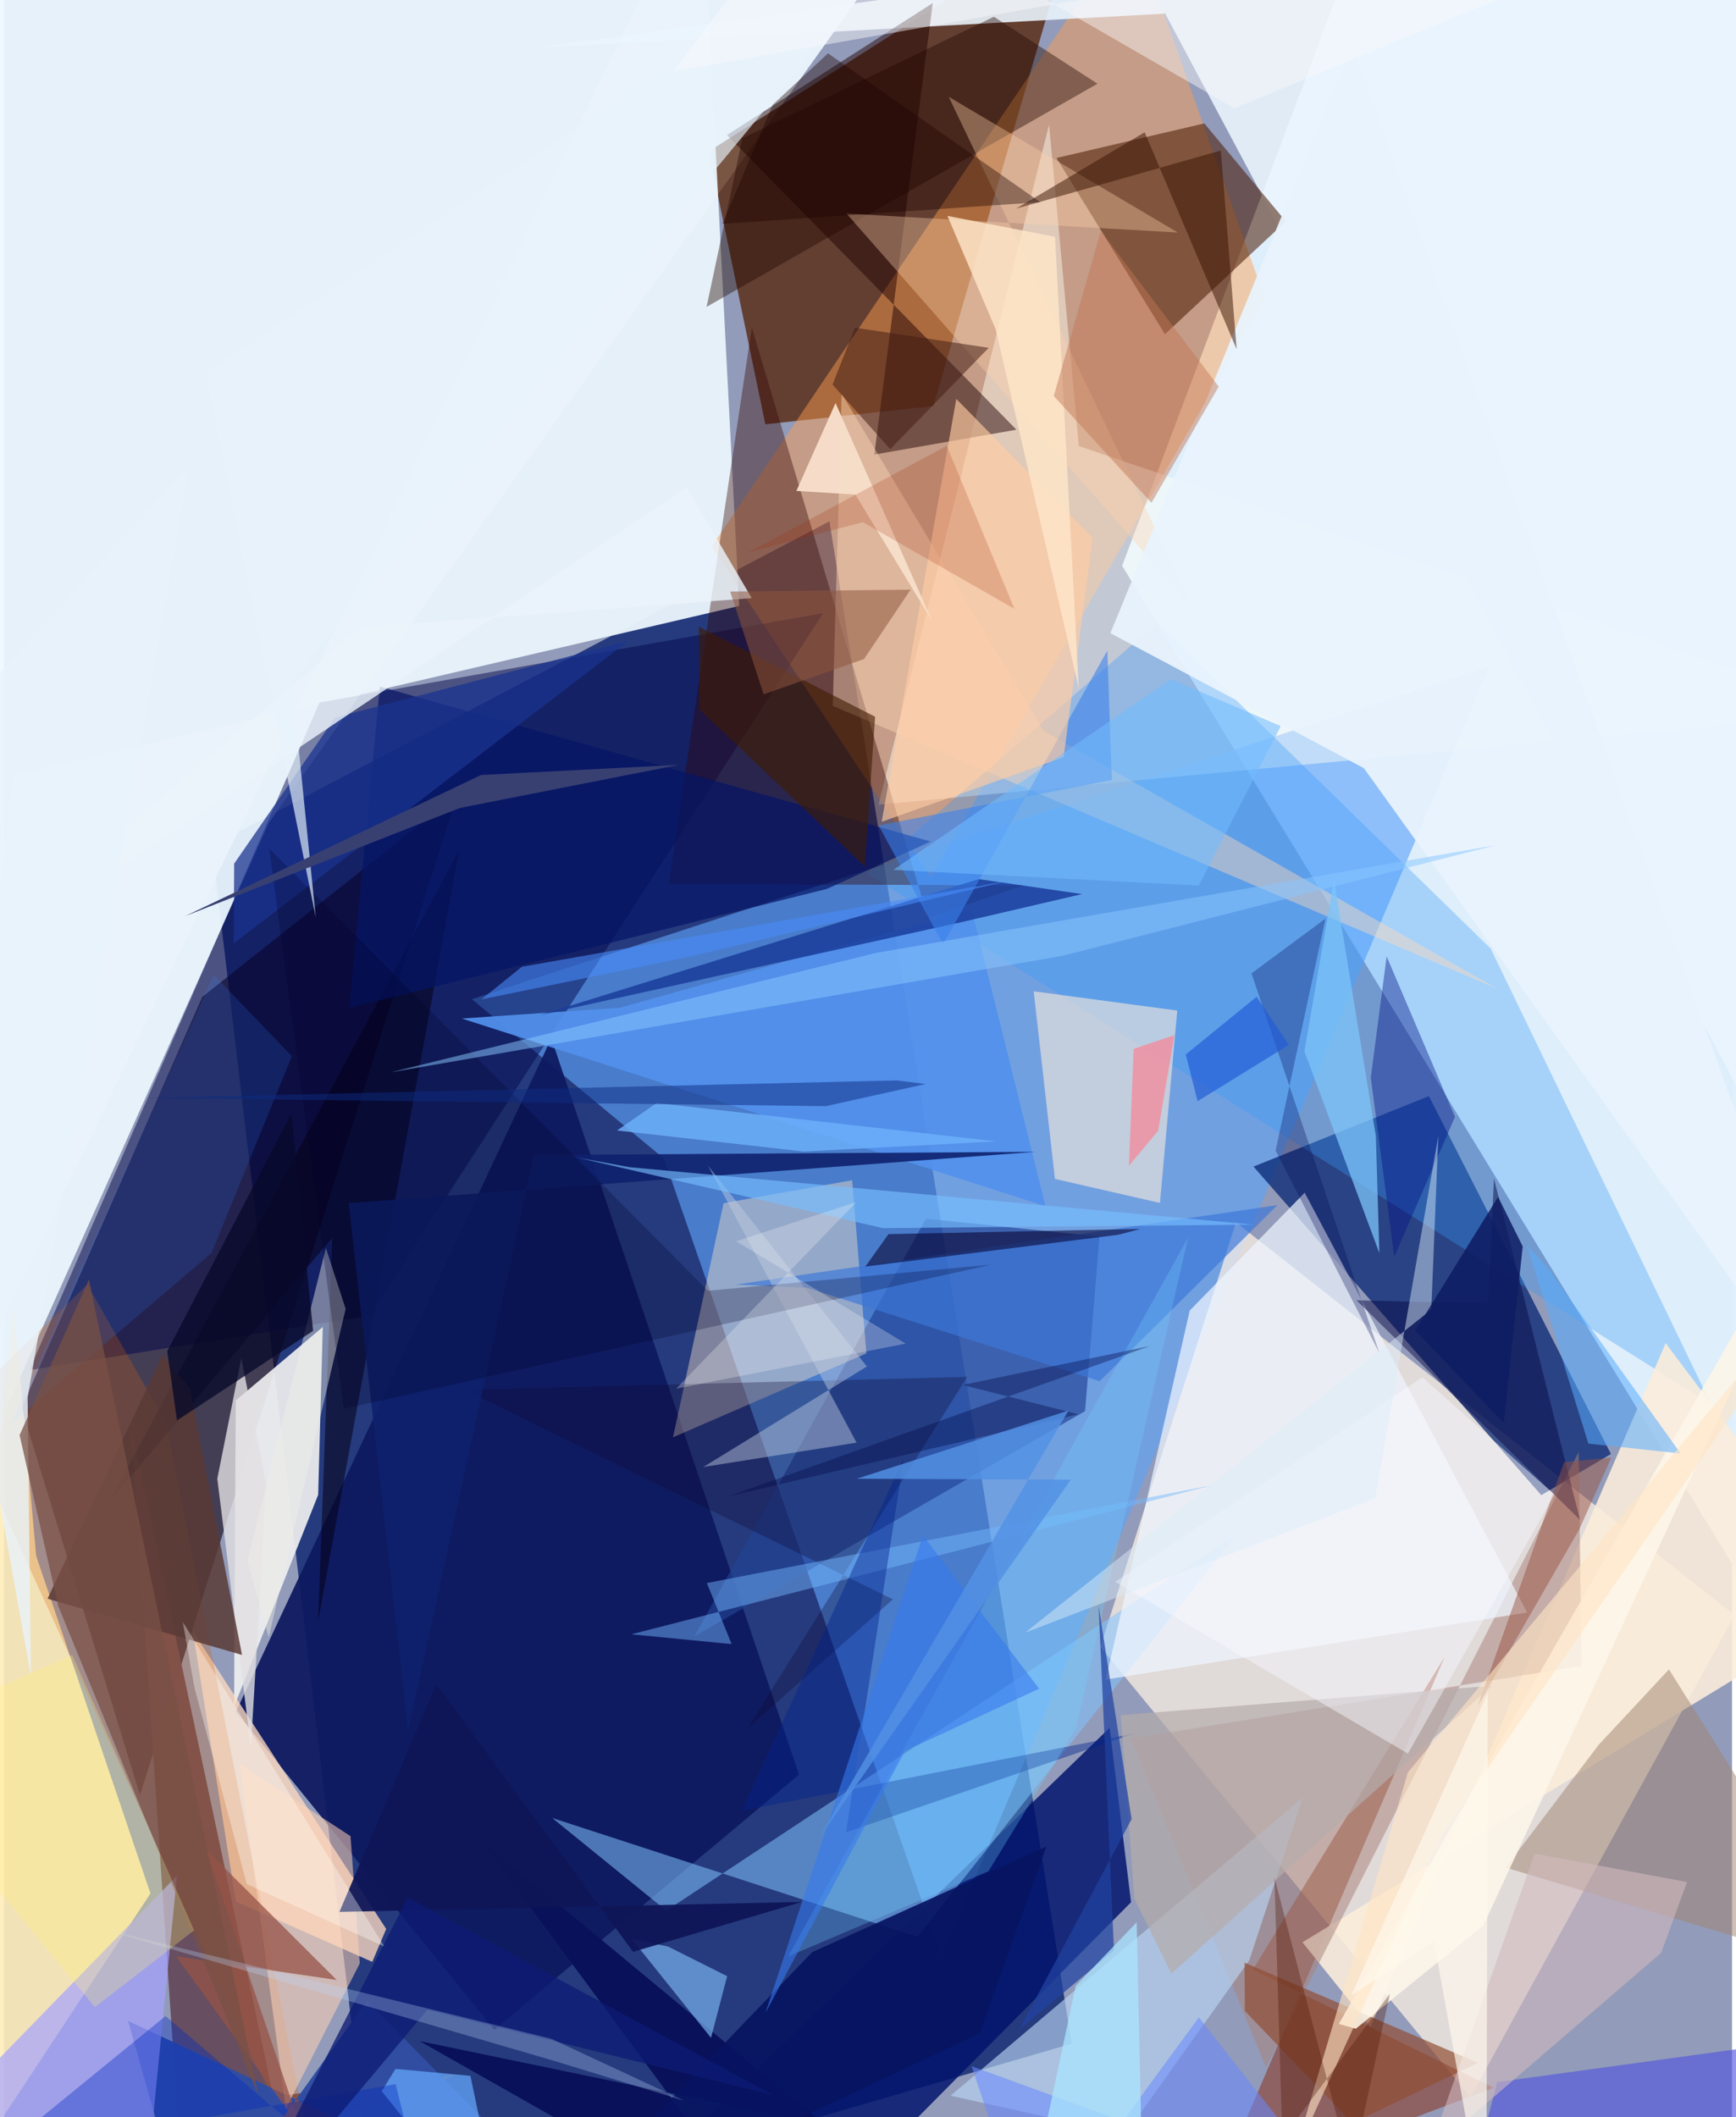 <svg xmlns="http://www.w3.org/2000/svg" width="228" height="278" viewBox="0 0 836 1024"><path fill="#929bb9" d="M0 0h836v1024H0z"/><path fill="#0a226f" fill-opacity=".788" d="M180.85 1086l335.671-97.536L399.35 252.142 100.636 409.005z"/><path fill="#eef9ff" fill-opacity=".918" d="M128.173 397.873l316.19-442.33L-62-53.482.769 681.95z"/><path fill="#dfeffc" fill-opacity=".98" d="M540.943 273.639L667.383-62 873.288-9.27l-3.148 821.463z"/><path fill="#5ea3f8" fill-opacity=".627" d="M226.347 483.279l92.99 77.132 134.158 386.245 265.133-624.408z"/><path fill="#fff2e5" fill-opacity=".718" d="M837.246 781.155l-127.768 233.163-179.086-217.77 65.65-205.337z"/><path fill="#110013" fill-opacity=".6" d="M219.363 384.236L95.96 482.14 8.495 680.924l57.287 187.294z"/><path fill="#511d01" fill-opacity=".729" d="M340.978 73.25L518.361-39.927l-68.74 236.322-81.276 8.823z"/><path fill="#eaf3fb" fill-opacity=".957" d="M355.7 293.06L4.665 374.972-37.06 713.497 337.38-62z"/><path fill="#042170" fill-opacity=".725" d="M689.344 530.16l-84.86 34.079 139.222 158.916 33.705-19.91z"/><path fill="#ff9f4f" fill-opacity=".463" d="M610.063 144.483L448.445 424.045 342.386 264.32 545.691-37.134z"/><path fill="#ecedef" fill-opacity=".929" d="M154.244 641.812l-2.227 81.162-40.695 102.522.81-148.16z"/><path fill="#0d1960" fill-opacity=".933" d="M264.807 502.17l119.81 356.157L237.272 981.7 112.25 827.858z"/><path fill="#ffebb6" fill-opacity=".882" d="M15.564 752.502L4.77 631.422-41.444 1086 70.877 915.814z"/><path fill="#00136b" fill-opacity=".839" d="M545.245 920.052L380.715 1086l-68.28-34.956L534.899 835.67z"/><path fill="#fffff6" fill-opacity=".451" d="M898 344.55l-474.952 44.665 82.545-328.964 14.41 155.475z"/><path fill="#664d5e" fill-opacity=".969" d="M130.338 1013.997l-68.905-324.04 24.377 360.088 133.762-46.635z"/><path fill="#ebf4fd" fill-opacity=".89" d="M561.778 6.593L257.49 23.143 867.083-62l-2.978 635.83z"/><path fill="#00064b" fill-opacity=".478" d="M12.286 662.718l164.74-26.44 219.306-339.769-243.682 43.262z"/><path fill="#491a03" fill-opacity=".553" d="M509.181 76.42l71.522-16.724 39.427 47.363-58.475 54.593z"/><path fill="#214294" fill-opacity=".667" d="M333.981 791.482L446.02 589.44l83.97 8.676-6.994 84.396z"/><path fill="#8a2b10" fill-opacity=".506" d="M696.978 801.366l-111.36 259.302 135.044-50.887-116.469-57.134z"/><path fill="#379afb" fill-opacity=".333" d="M825.88 679.194L719.214 458.778 557.91 301.341 417.79 422.61z"/><path fill="#82c5ff" fill-opacity=".541" d="M596.286 742.108L441.89 936.804l-176.656-57.51 55.182 44.82z"/><path fill="#fedac0" fill-opacity=".769" d="M112.19 919.698L91.385 789.022l93.527 143.953-6.736 15.905z"/><path fill="#330500" fill-opacity=".388" d="M493.09 428.205l-171.504-.65 40.211-269.177 85.227 285.615z"/><path fill="#f7e1c8" fill-opacity=".431" d="M323.665 695.178l93.538-40.58-6.862-83.775-62.206 11.106z"/><path fill="#faedda" fill-opacity=".894" d="M661.084 980.344l-32.901-40.934L898 774.974l-94.12-125.342z"/><path fill="#a9837a" fill-opacity=".514" d="M610.545 999.921l151.246-297.638 1.411 103.446-217.963 35.184z"/><path fill="#f0e7dc" fill-opacity=".631" d="M508.435 570.192l-10.287-90.734 69.472 9.313-8.393 93.054z"/><path fill="#1f0200" fill-opacity=".482" d="M421.047 219.853l68.761-12.021L349.773 65.318l99.56-63.84z"/><path fill="#eef5ff" fill-opacity=".718" d="M573.639 633.877l55.618-57.012 107.63 203.04-203.816 32.412z"/><path fill="#b8d7f4" fill-opacity=".639" d="M457.907 1013.621l170.536-144.368-25.986 78.903-59.969 84.183z"/><path fill="#d86007" fill-opacity=".251" d="M153.16 1065.945L-22.656 681.883l63.026-60.604 37.91 66.794z"/><path fill="#a08471" fill-opacity=".51" d="M771.477 843.908l-44.976 59.36L898 954.887l-92.516-147.46z"/><path fill="#314da2" fill-opacity=".988" d="M292.098 1086L175.612 967.703 90.67 1086 60.035 977.43z"/><path fill="#ffd9b9" fill-opacity=".424" d="M502.969 353.505L405.228 190.39l-4.269 151.03 321.68 136.915z"/><path fill="#040116" fill-opacity=".553" d="M158.839 598.6L50.659 726.838 220.174 411.31l-68.19 372.783z"/><path fill="#08125a" fill-opacity=".996" d="M230.359 889.554l166.884 138.339-196.168-40.69L375.447 1086z"/><path fill="#5291eb" fill-opacity=".933" d="M468.176 439.874L297.884 487.4l-76.355 5.223 282.34 90.782z"/><path fill="#e2e0e2" fill-opacity=".8" d="M114.81 656.917l12.173 61.669-7.522 126.407-16.25-129.763z"/><path fill="#a5a3ff" fill-opacity=".702" d="M-62 1056.982L73.301 1086l-3.651-36.263L83.698 907.26z"/><path fill="#193c9b" fill-opacity=".847" d="M471.437 425.186L259.18 490.994l203.89-44.953 58.517-13.613z"/><path fill="#230800" fill-opacity=".416" d="M357.235 66.887l-17.325 81.536L529.008 40.488 478.9 8.112z"/><path fill="#ffd3ad" fill-opacity=".361" d="M575.466 294.409L407.603 103.285l160.316 9.194-110.864-65.656z"/><path fill="#100933" fill-opacity=".31" d="M430.062 773.531l-207.441-101.33 243.351-6.254-106.358 170.108z"/><path fill="#070843" fill-opacity=".478" d="M718.033 630.43l2.778-60.487 41.635 165.16L654.35 628.925z"/><path fill="#e9f3fc" fill-opacity=".949" d="M652.228 21.473L535.26 306.237l122.66 65.325L898 705.952z"/><path fill="#7bb6f2" fill-opacity=".667" d="M342.056 985.649l-38.39-47.9 17.67 3.764 28.518 14.298z"/><path fill="#5a3a35" fill-opacity=".847" d="M21.068 773.241l94.103 27.198-25.199-128.774-13.144-16.44z"/><path fill="#3c77d8" fill-opacity=".675" d="M354.163 621.29l34.388 1.569 141.542 45.208 85.994-85.195z"/><path fill="#051466" fill-opacity=".698" d="M181.855 332.056l-14.845 155.46 231.145-57.593 50.166-22.9z"/><path fill="#904e35" fill-opacity=".694" d="M652.388 1026.885l-52.074-54.253-.124-23.365 112.88 48.453z"/><path fill="#071461" fill-opacity=".918" d="M472.023 983.409l32.284-90.328-113.345 51.123L254.525 1086z"/><path fill="#0e216d" fill-opacity=".894" d="M499.105 557.1l-332.328 24.795 28.77 254.907 60.837-278.178z"/><path fill="#ffd2b5" fill-opacity=".549" d="M113.96 853.09l22.424 166.85 35.748-70.32-4.463-61.533z"/><path fill="#06012e" fill-opacity=".565" d="M549.821 594.377l-10.708 2.838-122.401 15.377 11.206-15.692z"/><path fill="#5257dc" fill-opacity=".639" d="M722.401 1007.043l-12.292 46.826L867.26 1086l-19.206-96.22z"/><path fill="#1a3390" fill-opacity=".745" d="M111.378 417.698l-.231 38.562 191.018-146.322-141.992 37.155z"/><path fill="#381201" fill-opacity=".506" d="M596.333 168.924l-7.646-96.12-98.994 28.092 62.149-36.902z"/><path fill="#3b82ec" fill-opacity=".58" d="M533.78 314.648l-79.446 142.1-31.184-57.486 112.83-22.017z"/><path fill="#001383" fill-opacity=".412" d="M701.97 540.19l-33.063-77.619-7.668 58.635 11.359 86.619z"/><path fill="#965347" fill-opacity=".749" d="M97.84 894.616l45.9 134.996L83.307 946.2l77.67 11.45z"/><path fill="#f0efe6" fill-opacity=".443" d="M165.3 633.04l-37.218 158.805-10.318-37.06 37.972-151.17z"/><path fill="#3f1b00" fill-opacity=".604" d="M336.162 303.115l85.28 43.549-4.985 72.464-80.016-76.037z"/><path fill="#fef6e8" fill-opacity=".882" d="M898 538.153L715.764 931.165l-61.796 50.07-8.206-2.325z"/><path fill="#73b6fe" fill-opacity=".478" d="M303.5 790.456l281.545-72.232-244.999 47.441 11.981 29.52z"/><path fill="#010853" fill-opacity=".302" d="M603.53 470.786l35.76-26.473-24.097 112.14 50.151 97.889z"/><path fill="#d1babf" fill-opacity=".588" d="M740.52 896.54l73.715 13.718-12.505 34.268-112.6 96.886z"/><path fill="#7cc4f9" fill-opacity=".749" d="M663.691 549.532l-20.26-123.988-14.3 82.984 36.25 97.556z"/><path fill="#ebf3fb" fill-opacity=".812" d="M330.238 235.742L-36.297 481.766l209.162-178.46 188.903-13.997z"/><path fill="#431b14" fill-opacity=".518" d="M428.752 217.274l47.634-49.051-64.697-9.742-10.852 27.517z"/><path fill="#ffcca3" fill-opacity=".643" d="M526.695 260.094l-65.986-67.153-36.093 204.531 88.009-31.18z"/><path fill="#ffe6c9" fill-opacity=".816" d="M519.95 332.724l-11.472-218.195-52.039-10.104 23.3 54.79z"/><path fill="#c2cfe3" fill-opacity=".447" d="M340.603 563.785l76.868 97.129-79.128 48.624 74.133-11.772z"/><path fill="#66abfe" fill-opacity=".71" d="M242.869 1086l-17.208-82-36.26-3.346-6.662 10.806z"/><path fill="#0e1657" fill-opacity=".941" d="M209.072 814.428l-46.78 110.292 223.766-4.831-81.713 24.147z"/><path fill="#00218b" fill-opacity=".424" d="M356.98 875.858l78.331-170.741-27.92 181.069 139.601-47.833z"/><path fill="#2c7fff" fill-opacity=".165" d="M3.472 688.646l96.896-82.597 38.937-95.227-37.836-39.336z"/><path fill="#77bdff" fill-opacity=".643" d="M302.703 564.541l-25.305-4.66 147.792 34.134 179.23-1.71z"/><path fill="#70d0ff" fill-opacity=".278" d="M476.279 905.05l-96.967 41.24 193.48-347.547-54.012 236.891z"/><path fill="#000328" fill-opacity=".255" d="M128.325 410.36l36.116 271.008 313.055-69.677-136.944 12.606z"/><path fill="#995040" fill-opacity=".486" d="M777.59 705l-22.845 2.191-41.798 117.998 49.198-85.575z"/><path fill="#88c6ff" fill-opacity=".514" d="M721.454 408.83L512.19 462.262l-325.28 56.413 234.91-57.765z"/><path fill="#002cc1" fill-opacity=".376" d="M78.176 975.09l-81.905 66.852 193.218-33.929L208.653 1086z"/><path fill="#c37754" fill-opacity=".475" d="M587.658 187.001l-32.535 56.188-47.265-51.646 22.782-79.811z"/><path fill="#1c0400" fill-opacity=".392" d="M398.652 25.78l-26.758 24.89-24.33 57.59 153.76-10.497z"/><path fill="#b6abab" fill-opacity=".706" d="M564.81 954.574l-17.914-36.158-6.628-88.884 179.605-14.185z"/><path fill="#f9f9fe" fill-opacity=".467" d="M679.19 848.146l70.867-125.322-63.85-56.645-148.61 98.93z"/><path fill="#dbebf9" fill-opacity=".471" d="M663.415 724.63l30.507-175.324-3.423 84.109-196.473 156.243z"/><path fill="#0d1b73" fill-opacity=".765" d="M204.86 972.04L109.38 1086l85.965-168.22 176.843 95.595z"/><path fill="#59adff" fill-opacity=".545" d="M746.801 613.213l-9.94-10.685 29.635 95.69 44.655 4.803z"/><path fill="#e9f2fb" fill-opacity=".816" d="M-62 391.209l75.032 419.295-1.585-134.543L89.63 224.966z"/><path fill="#f6ddc9" fill-opacity=".984" d="M383.367 237.423l18.916-42.472 46.793 105.493-37.204-61.234z"/><path fill="#367aee" fill-opacity=".592" d="M368.41 973.537l67.393-126.601 64.965-30.164-56.168-74.105z"/><path fill="#8e563d" fill-opacity=".529" d="M416.104 318.738l-48.593 17.076-16.18-49.692 87.267-.933z"/><path fill="#795145" fill-opacity=".737" d="M7.568 694.12l18.7 82.701 96.708 236.315-81.85-394.293z"/><path fill="#6888fd" fill-opacity=".557" d="M497.233 1086l-29.14-86.668 179.69 65.363-69.7-88.962z"/><path fill="#e7f2fc" fill-opacity=".663" d="M97.448 180.288L463.212-62 139.31 329.664l11.516 113.934z"/><path fill="#000645" fill-opacity=".369" d="M463.843 669.854l55.874 14.178-169.533 39.754 204.251-72.783z"/><path fill="#2043a1" fill-opacity=".722" d="M491.06 981.733l54.466-101.87-15.962-103.225 7.429 166.759z"/><path fill="#bcd9fb" fill-opacity=".298" d="M328.936 1015.989l-63.793-19.52-218.79-63.849 218.31 53.424z"/><path fill="#6db1fb" fill-opacity=".816" d="M480.236 552.063l-93.34 4.882-90.3-10.161 19.111-13.284z"/><path fill="#08092a" fill-opacity=".788" d="M78.976 653.534l60.02-114.863 10.555 105.02-65.85 43.348z"/><path fill="#fa8292" fill-opacity=".69" d="M566.244 500.66l-7.886 46.288-14.11 16.846 2.265-56.512z"/><path fill="#fff173" fill-opacity=".278" d="M-62 842.237L43.995 970.76l48.033-37.153L33.065 800.47z"/><path fill="#0e1c62" fill-opacity=".851" d="M725.55 688.264l9.187-85.398-11.918-23.993-40.005 64.598z"/><path fill="#ffe4c5" fill-opacity=".604" d="M679.216 857.164l215.892-258.665-199.461 288.896-72.132 157.302z"/><path fill="#a42909" fill-opacity=".204" d="M415.499 252.528L359.7 267.362l96.383-51.733 32.74 78.859z"/><path fill="#71bcff" fill-opacity=".561" d="M430.258 420.741l134.322-92.266 53.096 22.71-39.66 77.093z"/><path fill="#5391e4" fill-opacity=".827" d="M516.117 715.675l-121.83 173.329 120.68-206.755-102.4 32.96z"/><path fill="#f2f1f6" fill-opacity=".282" d="M325.174 671.648l87.206-90.259-58.187 18.969 82.029 49.497z"/><path fill="#0d2c81" fill-opacity=".498" d="M431.935 522.558l13.966 1.729-48.287 10.708-328.157-3.927z"/><path fill="#4d1200" fill-opacity=".337" d="M618.439 1034.45l52.008-70.063-18.677 86.183-37.145-142.474z"/><path fill="#fffffa" fill-opacity=".349" d="M184.017 941.478L86.521 784.534l5.672 31.811 25.294 94.941z"/><path fill="#fff9ee" fill-opacity=".682" d="M717.815 818.768L651.7 965.23l40.092-26.317 25.338 140.617z"/><path fill="#aae4ff" fill-opacity=".753" d="M518.506 960.48l29.488-30.758 3.37 152.946L491.72 1086z"/><path fill="#f8f9fb" fill-opacity=".467" d="M872.34-62L595.227 52.336 396.884-62l-73.27 96.572z"/><path fill="#215bd5" fill-opacity=".671" d="M621.592 505.368l-44.141 27.263-5.735-22.605 34.293-27.941z"/><path fill="#498bf8" fill-opacity=".596" d="M486.316 425.913l-153.928 36.672-101.427 20.796 19.613-15.793z"/><path fill="#384072" d="M326.45 369.93l-95.622 4.909-143.142 68.237 132.913-52.302z"/></svg>